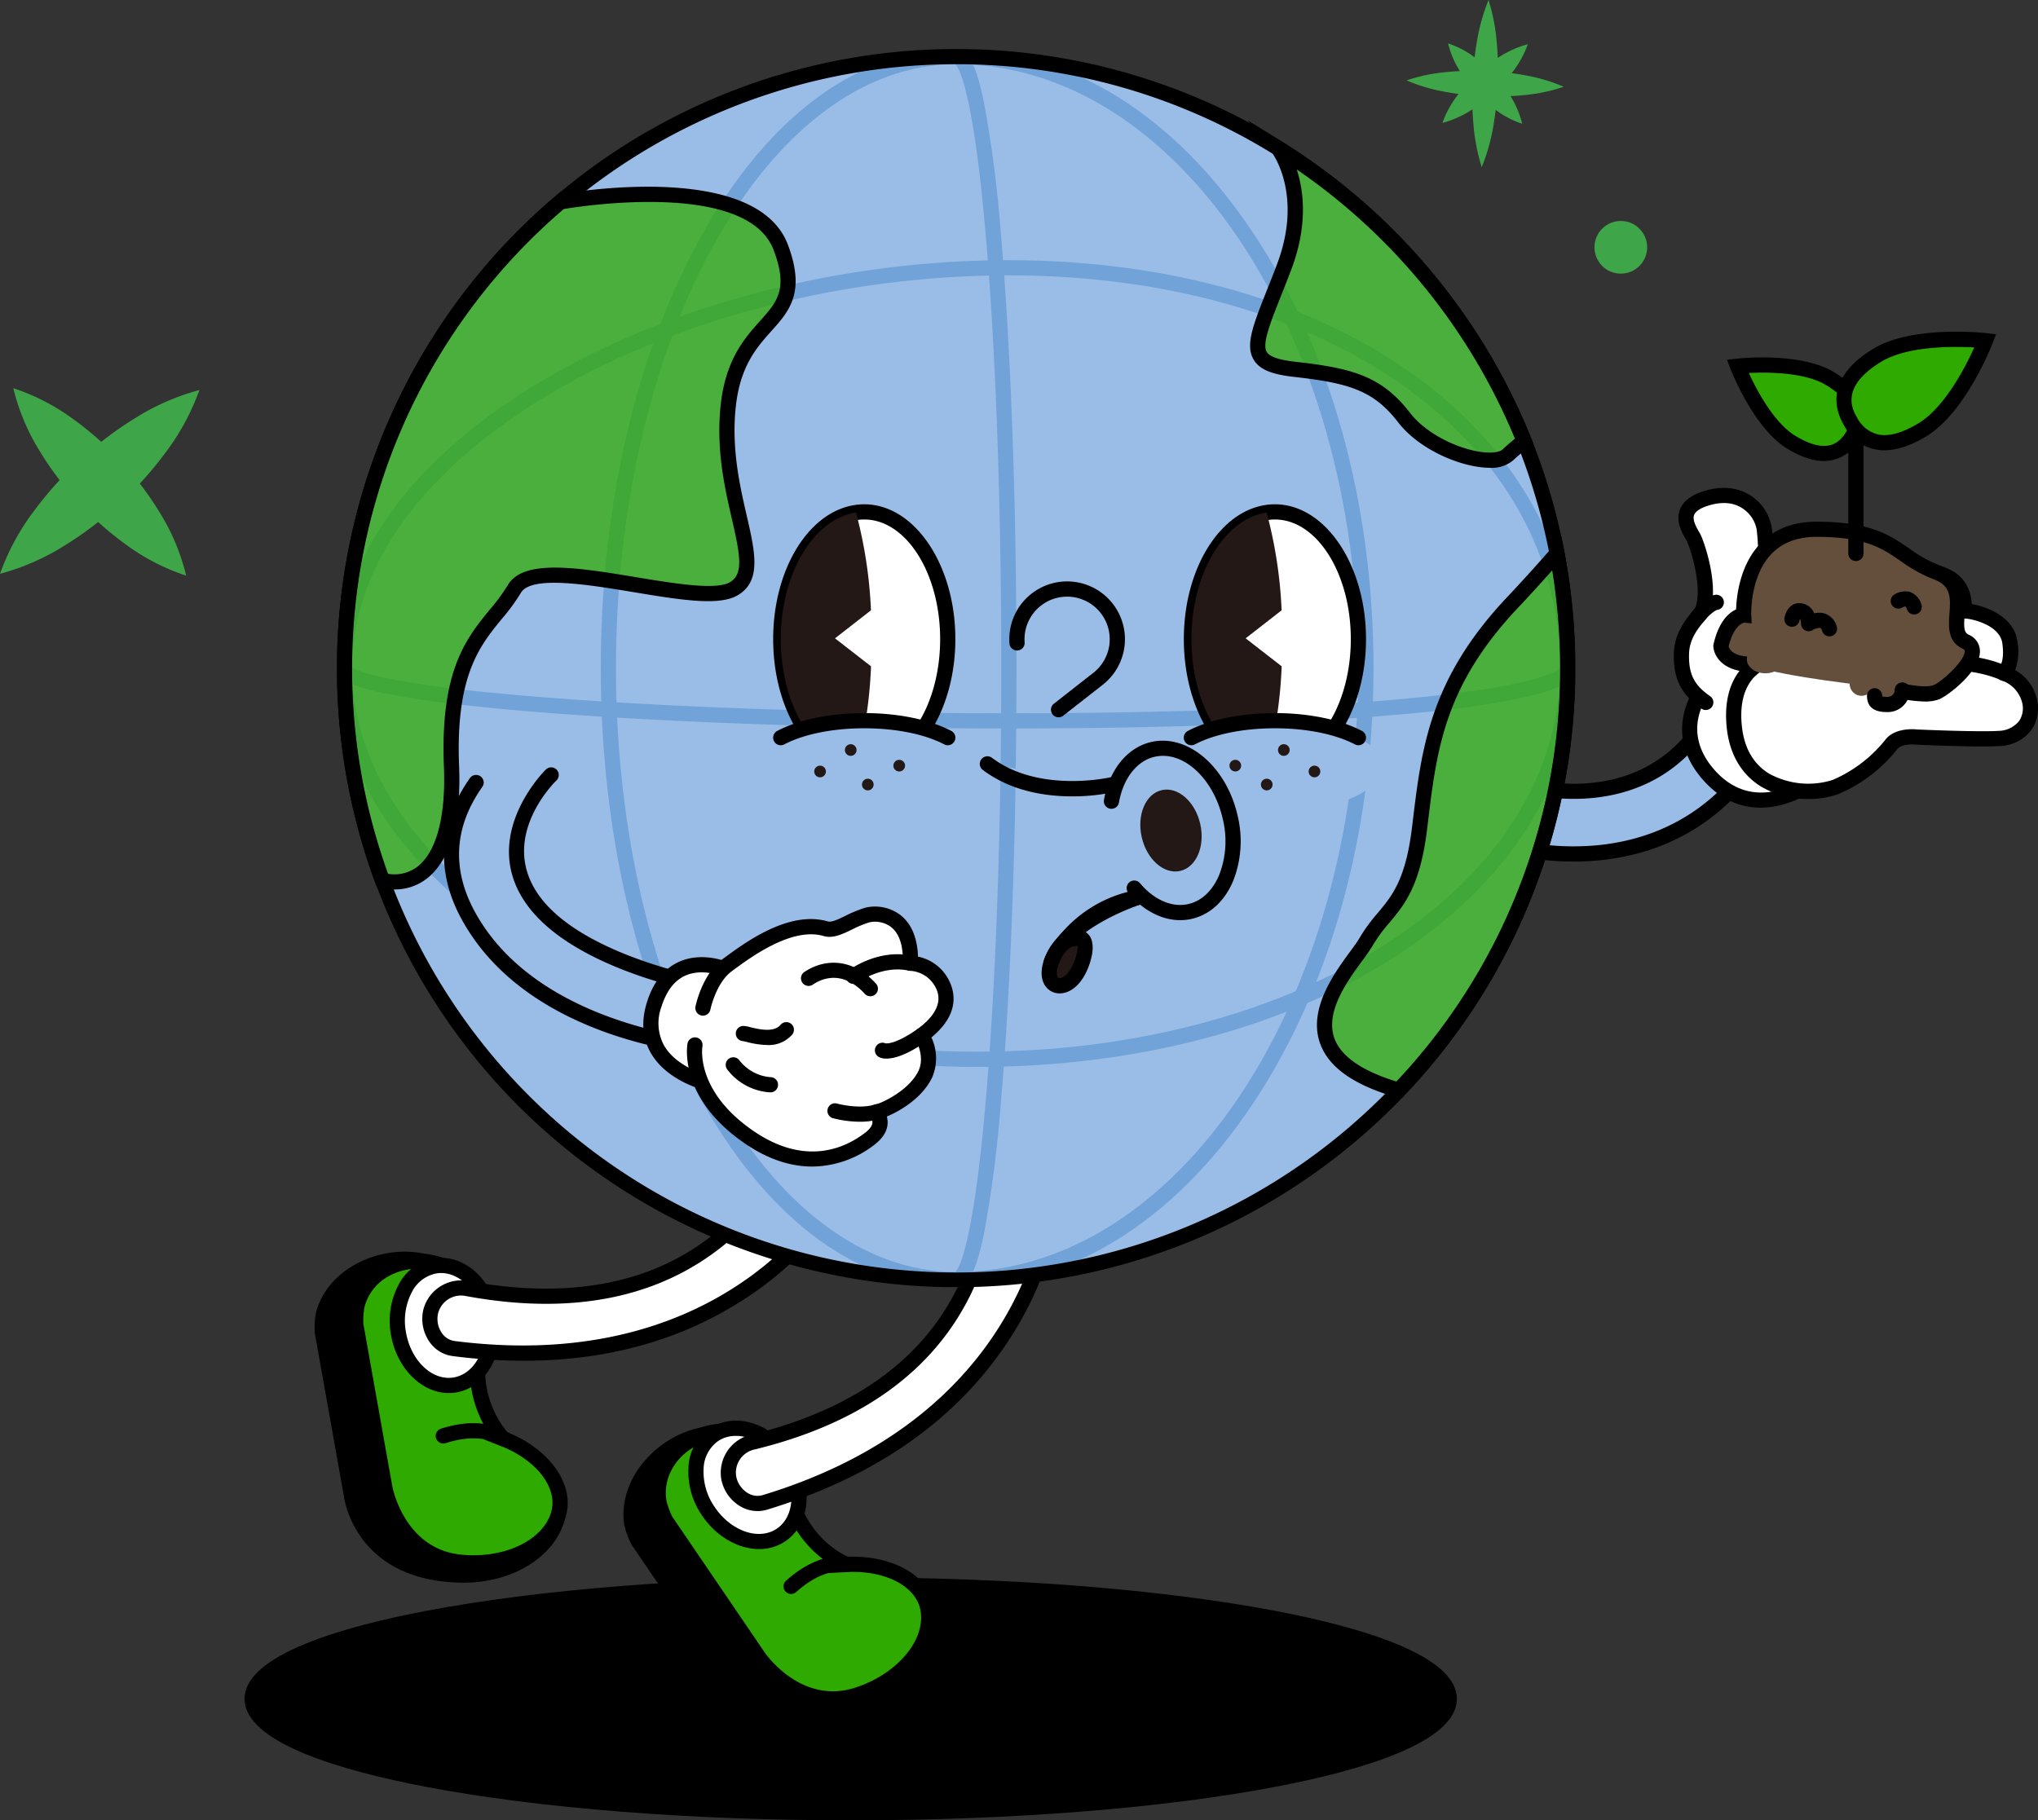<svg xmlns="http://www.w3.org/2000/svg" width="464.049" height="414.562" viewBox="0 0 464.049 414.562">
  <rect x="0" y="0" width="464.049" height="414.562" fill="#333333" stroke="none"/>
  <g id="그룹_641" data-name="그룹 641" transform="translate(-86.943 -2639.679)">
    <g id="그룹_426" data-name="그룹 426" transform="translate(407.209 2639.679)">
      <path id="패스_5" data-name="패스 5" d="M1139.175,324.861a39.411,39.411,0,0,1,9.039-1.892,64.293,64.293,0,0,1,8.974-.259,63.006,63.006,0,0,1,8.922.978,38.951,38.951,0,0,1,8.856,2.627,38.94,38.94,0,0,1-9.04,1.9,63.239,63.239,0,0,1-8.973.251,64.26,64.26,0,0,1-8.921-.986A39.443,39.443,0,0,1,1139.175,324.861Z" transform="translate(-1139.175 -306.554)" fill="#3ea548"/>
      <path id="패스_6" data-name="패스 6" d="M1160.411,303.79a44.149,44.149,0,0,1,1.869,9.609,72.638,72.638,0,0,1,.235,9.542,71.323,71.323,0,0,1-1,9.492,43.624,43.624,0,0,1-2.651,9.425,43.676,43.676,0,0,1-1.877-9.609,71.3,71.3,0,0,1-.227-9.541,72.515,72.515,0,0,1,1.009-9.492A44.085,44.085,0,0,1,1160.411,303.79Z" transform="translate(-1141.742 -303.79)" fill="#3ea548"/>
      <path id="패스_7" data-name="패스 7" d="M1150.264,315.375a20.94,20.94,0,0,1,5.875,3.043,31.294,31.294,0,0,1,4.674,4.15,30.741,30.741,0,0,1,3.763,4.989,20.688,20.688,0,0,1,2.55,6.108,20.7,20.7,0,0,1-5.881-3.037,30.763,30.763,0,0,1-4.668-4.156,31.3,31.3,0,0,1-3.758-4.995A20.948,20.948,0,0,1,1150.264,315.375Z" transform="translate(-1140.8 -305.487)" fill="#3ea548"/>
      <path id="패스_8" data-name="패스 8" d="M1168.2,315.584a23.2,23.2,0,0,1-3.334,6.143,35.324,35.324,0,0,1-4.441,4.942,34.737,34.737,0,0,1-5.281,4.032,22.931,22.931,0,0,1-6.4,2.818,22.915,22.915,0,0,1,3.329-6.149,34.679,34.679,0,0,1,4.447-4.936,35.346,35.346,0,0,1,5.286-4.027A23.2,23.2,0,0,1,1168.2,315.584Z" transform="translate(-1140.577 -305.518)" fill="#3ea548"/>
    </g>
    <g id="그룹_427" data-name="그룹 427" transform="translate(67.879 2705)">
      <path id="패스_7-2" data-name="패스 7" d="M1150.264,315.375a48.872,48.872,0,0,1,13.714,7.1,73.04,73.04,0,0,1,10.909,9.688,71.741,71.741,0,0,1,8.783,11.646,48.289,48.289,0,0,1,5.952,14.258,48.308,48.308,0,0,1-13.728-7.088,71.814,71.814,0,0,1-10.9-9.7,73.072,73.072,0,0,1-8.771-11.658A48.9,48.9,0,0,1,1150.264,315.375Z" transform="translate(-1128.173 -292.296)" fill="#3ea548"/>
      <path id="패스_8-2" data-name="패스 8" d="M1194.156,315.584a54.154,54.154,0,0,1-7.781,14.339,82.458,82.458,0,0,1-10.367,11.534,81.077,81.077,0,0,1-12.325,9.411,53.527,53.527,0,0,1-14.937,6.578,53.486,53.486,0,0,1,7.769-14.353,80.96,80.96,0,0,1,10.379-11.521,82.512,82.512,0,0,1,12.337-9.4A54.141,54.141,0,0,1,1194.156,315.584Z" transform="translate(-1129.681 -292.089)" fill="#3ea548"/>
    </g>
    <circle id="타원_72" data-name="타원 72" cx="6" cy="6" r="6" transform="translate(450 2690)" fill="#3ea548"/>
    <g id="그룹_436" data-name="그룹 436" transform="translate(-939.356 -3165.223)">
      <g id="그룹_436-2" data-name="그룹 436" transform="translate(1081.988 6164.142)">
        <ellipse id="타원_76" data-name="타원 76" cx="136.288" cy="25.93" rx="136.288" ry="25.93" transform="translate(1.731 1.73)"/>
        <path id="패스_903" data-name="패스 903" d="M1220.007,6374.253c-36.509,0-70.849-2.708-96.694-7.625-18.852-3.586-41.325-9.974-41.325-20.035s22.473-16.45,41.325-20.036c25.845-4.917,60.185-7.625,96.694-7.625s70.849,2.708,96.693,7.625c18.853,3.586,41.325,9.974,41.325,20.036s-22.472,16.448-41.325,20.035C1290.855,6371.546,1256.516,6374.253,1220.007,6374.253Zm0-51.86c-79.3,0-134.558,12.754-134.558,24.2s55.261,24.2,134.558,24.2,134.557-12.754,134.557-24.2S1299.3,6322.393,1220.007,6322.393Z" transform="translate(-1081.988 -6318.932)"/>
      </g>
      <g id="그룹_533" data-name="그룹 533" transform="translate(1097.937 5816.063)">
        <g id="그룹_520" data-name="그룹 520">
          <g id="그룹_438" data-name="그룹 438" transform="translate(263.837 153.069)">
            <g id="그룹_437" data-name="그룹 437">
              <path id="패스_904" data-name="패스 904" d="M1509.935,6068.213a58,58,0,0,1-16.257-2.225,7.138,7.138,0,0,1,4.3-13.613c1.057.325,24.012,7.119,38.683-10.162a7.138,7.138,0,0,1,10.882,9.24C1535.968,6065.088,1521.117,6068.213,1509.935,6068.213Z" transform="translate(-1486.966 -6037.97)" fill="#9abde8"/>
              <path id="패스_905" data-name="패스 905" d="M1509.165,6069.177a59.346,59.346,0,0,1-16.782-2.307,8.868,8.868,0,0,1,5.344-16.913c.919.281,22.891,6.806,36.844-9.631a8.869,8.869,0,1,1,13.521,11.48C1535.9,6066.164,1520.2,6069.177,1509.165,6069.177Zm-14.089-16.165a5.407,5.407,0,0,0-1.645,10.56,56.568,56.568,0,0,0,15.733,2.144c10.3,0,24.958-2.8,36.289-16.15a5.408,5.408,0,0,0-8.245-7c-15.413,18.156-39.492,11.009-40.51,10.7A5.4,5.4,0,0,0,1495.076,6053.012Z" transform="translate(-1486.196 -6037.202)"/>
            </g>
          </g>
          <g id="그룹_448" data-name="그룹 448" transform="translate(309.485 99.952)">
            <g id="그룹_439" data-name="그룹 439" transform="translate(6.861 40.242)">
              <circle id="타원_77" data-name="타원 77" cx="7.939" cy="7.939" r="7.939" fill="#fff"/>
            </g>
            <g id="그룹_447" data-name="그룹 447">
              <g id="그룹_440" data-name="그룹 440" transform="translate(1.895 44.231)">
                <path id="패스_906" data-name="패스 906" d="M1560.395,6026.867s-7.739,9.37,1.474,19.581c10.589,11.738,23.794,1.265,23.794,1.265" transform="translate(-1555.642 -6025.135)" fill="#fff"/>
                <path id="패스_907" data-name="패스 907" d="M1572.7,6052.958c-4.131,0-8.7-1.482-12.882-6.121-10.1-11.193-1.611-21.738-1.524-21.844a1.73,1.73,0,0,1,2.672,2.2c-.282.349-6.635,8.4,1.421,17.326,9.355,10.371,20.947,1.45,21.436,1.065a1.731,1.731,0,0,1,2.149,2.713C1585.884,6048.371,1579.97,6052.958,1572.7,6052.958Z" transform="translate(-1554.881 -6024.365)"/>
              </g>
              <g id="그룹_441" data-name="그룹 441" transform="translate(26.23 36.908)">
                <path id="패스_908" data-name="패스 908" d="M1590.037,6013.785" transform="translate(-1590.037 -6013.785)" fill="#fff"/>
              </g>
              <g id="그룹_442" data-name="그룹 442">
                <path id="패스_909" data-name="패스 909" d="M1579.142,5999.037s-14.032.24-12.476,16.423,17.846,15.951,23.057,13.9a32.553,32.553,0,0,0,12.634-9.588c1.661-2.311,5.843-1.782,5.843-1.782s14.056.631,18.793.315,8.1-3.693,6.849-8.81a8.956,8.956,0,0,0-5.744-6.035s2.117-1.562,1.328-7.088-8.516-7.14-10.487-7.125c0,0,1.579-8.844-9.317-8.923-8.212-.06-14.529,1.342-22.9,4.659s-11.845,1.263-12.318-1.737-.474-9.791-.948-12.95-4.422-9.16-12.792-6.79-3.794,7.766-3.119,9.341c1.518,3.543,3.622,11.7,1.885,16.283-.789,1.579-4.62,4.572-4.778,9.8s1.432,8.319,5.538,11.161" transform="translate(-1552.912 -5961.234)" fill="#fff"/>
                <path id="패스_910" data-name="패스 910" d="M1582.756,6031.308a20.65,20.65,0,0,1-10.743-2.827c-4.539-2.782-7.249-7.493-7.839-13.624-.547-5.687.648-10.217,3.549-13.467a15.743,15.743,0,0,1,10.62-4.854h.031a1.73,1.73,0,0,1,.035,3.46h0a12.4,12.4,0,0,0-8.126,3.724c-2.216,2.5-3.111,6.134-2.663,10.8.489,5.08,2.576,8.782,6.2,11.005a18.479,18.479,0,0,0,14.5,1.448,31.083,31.083,0,0,0,11.864-8.989c2.116-2.943,6.581-2.591,7.388-2.5,1.023.044,14.107.606,18.537.315a6.143,6.143,0,0,0,4.635-2.214,5.236,5.236,0,0,0,.649-4.459,7.159,7.159,0,0,0-4.573-4.792,1.76,1.76,0,0,1-1.287-1.412,1.593,1.593,0,0,1,.727-1.608c.2-.227,1.233-1.632.685-5.478-.6-4.193-7.085-5.637-8.739-5.637h-.035a1.732,1.732,0,0,1-1.7-2.036,6.374,6.374,0,0,0-1.2-4.646c-1.234-1.466-3.4-2.22-6.426-2.242-7.72-.056-13.759,1.174-22.25,4.537-5.284,2.093-9.305,2.39-11.95.879a5.44,5.44,0,0,1-2.715-3.956c-.253-1.6-.37-4.049-.494-6.641-.114-2.378-.232-4.838-.455-6.322a7.429,7.429,0,0,0-3.246-4.681c-1.991-1.286-4.469-1.522-7.364-.7-1.987.563-3.228,1.326-3.587,2.209-.462,1.131.457,2.735,1.064,3.8a10.106,10.106,0,0,1,.523.99c1.181,2.755,4.067,11.9,1.913,17.577a1.71,1.71,0,0,1-.07.16,10.793,10.793,0,0,1-1.3,1.829c-1.349,1.668-3.2,3.951-3.3,7.253-.138,4.6,1.116,7.14,4.793,9.686a1.73,1.73,0,1,1-1.97,2.846c-4.636-3.209-6.457-6.87-6.283-12.635.135-4.468,2.595-7.509,4.064-9.326a12.446,12.446,0,0,0,.862-1.136c1.447-4.02-.51-11.659-1.894-14.889-.05-.117-.208-.392-.346-.633-.826-1.444-2.364-4.131-1.265-6.825.788-1.931,2.756-3.354,5.85-4.23,4.851-1.375,8.214-.147,10.183,1.124a10.815,10.815,0,0,1,4.792,7.076c.248,1.657.37,4.205.489,6.668.114,2.387.233,4.853.456,6.268a1.963,1.963,0,0,0,1.011,1.489c.765.436,3.168,1.2,8.96-1.091,8.832-3.5,15.445-4.851,23.55-4.78,4.112.03,7.168,1.212,9.081,3.513a9.268,9.268,0,0,1,2.022,5.584c3.608.618,9.62,2.971,10.4,8.435a12.525,12.525,0,0,1-.505,6.609,10.135,10.135,0,0,1,4.89,6.349,8.575,8.575,0,0,1-1.219,7.325,9.436,9.436,0,0,1-7.2,3.622c-4.777.321-18.407-.287-18.985-.313-.046,0-.093-.006-.139-.011-.819-.1-3.367-.114-4.222,1.076a34.016,34.016,0,0,1-13.4,10.188A19.606,19.606,0,0,1,1582.756,6031.308ZM1626.3,6001.3Z" transform="translate(-1552.143 -5960.464)"/>
              </g>
              <g id="그룹_443" data-name="그룹 443" transform="translate(35.003 26.675)">
                <path id="패스_911" data-name="패스 911" d="M1605.209,6001.5s10,4.093,11.074,12.411a59.97,59.97,0,0,1,.218,8.277" transform="translate(-1603.48 -5999.772)" fill="#fff"/>
                <path id="패스_912" data-name="패스 912" d="M1615.733,6023.152l-.078,0a1.732,1.732,0,0,1-1.653-1.806,58.5,58.5,0,0,0-.2-7.979c-.929-7.2-9.924-10.994-10.015-11.032a1.73,1.73,0,0,1,1.314-3.2c.446.183,10.946,4.582,12.134,13.792a61.184,61.184,0,0,1,.231,8.574A1.732,1.732,0,0,1,1615.733,6023.152Z" transform="translate(-1602.711 -5999.002)"/>
              </g>
              <g id="그룹_444" data-name="그룹 444" transform="translate(41.66 26.157)">
                <path id="패스_913" data-name="패스 913" d="M1637.465,6000.88s-15.056-1.308-22.636,4.794" transform="translate(-1613.099 -5999.026)" fill="#fff"/>
                <path id="패스_914" data-name="패스 914" d="M1614.061,6006.632a1.73,1.73,0,0,1-1.086-3.078c8.03-6.465,23.228-5.226,23.871-5.17a1.73,1.73,0,0,1-.3,3.448c-.144-.01-14.458-1.17-21.4,4.418A1.717,1.717,0,0,1,1614.061,6006.632Z" transform="translate(-1612.329 -5998.253)"/>
              </g>
              <g id="그룹_445" data-name="그룹 445" transform="translate(46.346 37.988)">
                <path id="패스_915" data-name="패스 915" d="M1648.709,6020.355s-10.024-5.292-27.109-.474" transform="translate(-1619.869 -6016.119)" fill="#fff"/>
                <path id="패스_916" data-name="패스 916" d="M1647.938,6021.313a1.73,1.73,0,0,1-.8-.2c-.1-.054-9.726-4.885-25.837-.341a1.731,1.731,0,1,1-.939-3.332c17.547-4.948,27.953.38,28.387.609a1.731,1.731,0,0,1-.809,3.261Z" transform="translate(-1619.099 -6015.345)"/>
              </g>
              <g id="그룹_446" data-name="그룹 446" transform="translate(3.716 24.33)">
                <path id="패스_917" data-name="패스 917" d="M1560.012,6001.429s2.336-3,4.231-3.313" transform="translate(-1558.281 -5996.384)" fill="#fff"/>
                <path id="패스_918" data-name="패스 918" d="M1559.241,6002.388a1.73,1.73,0,0,1-1.364-2.793c.459-.589,2.874-3.55,5.311-3.956a1.731,1.731,0,0,1,.569,3.415c-.719.119-2.237,1.5-3.152,2.671A1.728,1.728,0,0,1,1559.241,6002.388Z" transform="translate(-1557.512 -5995.614)"/>
              </g>
            </g>
          </g>
          <g id="그룹_461" data-name="그룹 461" transform="translate(0 244.07)">
            <g id="그룹_449" data-name="그룹 449" transform="translate(0 29.82)">
              <path id="패스_919" data-name="패스 919" d="M1141.1,6256.843h0s-8.105-8.018-5.112-21.261c0-.018,0-.034,0-.052a12.455,12.455,0,0,0,.687-2.009c1.755-7.286,1.9-16.857-6.068-18.775s-19.847,1.8-22.78,11.828a17.781,17.781,0,0,0-.281,4.218l6.626,37.19s1.858,17.919,25.268,18.2c11.236.133,19.937-6.014,21.692-13.3C1162.673,6266.492,1149.843,6260.238,1141.1,6256.843Z" transform="translate(-1105.8 -6212.524)"/>
              <path id="패스_920" data-name="패스 920" d="M1139.029,6287.14l-.376,0c-23.783-.282-26.756-18.2-26.956-19.656l-6.64-37.271,0-.113a18.672,18.672,0,0,1,.348-4.781c3.061-10.465,15.553-15.262,24.847-13.025,4.236,1.021,6.992,4.03,7.969,8.7.885,4.236.15,8.95-.624,12.159a13.812,13.812,0,0,1-.7,2.1,21.993,21.993,0,0,0,4.435,19.349c10.527,4.125,22.5,10.538,20.721,17.909C1160,6281.029,1150.349,6287.14,1139.029,6287.14Zm-30.524-57.309,6.622,37.2c.074.663,2.062,16.39,23.568,16.646,11.087.16,18.567-6.071,19.988-11.974.9-3.752-6.37-9.123-18.981-14.018l-3.643-1.414,1.547-.772a25.517,25.517,0,0,1-4.113-20.906v-.021l.14-.5a10.633,10.633,0,0,0,.594-1.729,25.455,25.455,0,0,0,.6-10.642c-.7-3.365-2.466-5.342-5.39-6.046-6.723-1.622-17.966,1.236-20.715,10.631A15.032,15.032,0,0,0,1108.5,6229.831Zm26.717,4.928h0Z" transform="translate(-1105.03 -6211.752)"/>
            </g>
            <g id="그룹_450" data-name="그룹 450" transform="translate(7.625 30.248)">
              <path id="패스_921" data-name="패스 921" d="M1152.1,6255.316h0s-8.106-8.018-5.112-21.261c0-.018,0-.034,0-.052a12.478,12.478,0,0,0,.687-2.009c1.755-7.285-3.28-14.748-11.247-16.666s-15.847,2.433-17.6,9.719a22.711,22.711,0,0,0-.28,4.216l6.626,37.192s2.886,15.479,17.083,16.973c11.175,1.176,20.814-4.079,22.569-11.365C1166.367,6265.675,1160.843,6258.71,1152.1,6255.316Z" transform="translate(-1116.816 -6213.142)" fill="#2eaa00"/>
              <path id="패스_922" data-name="패스 922" d="M1144.543,6284.548a30.856,30.856,0,0,1-3.234-.171c-15.3-1.61-18.571-18.209-18.6-18.376l-6.651-37.338,0-.133a23.424,23.424,0,0,1,.327-4.659,14.637,14.637,0,0,1,7.318-9.421,17.183,17.183,0,0,1,12.372-1.575c8.88,2.138,14.5,10.552,12.524,18.753a13.887,13.887,0,0,1-.7,2.1,21.993,21.993,0,0,0,4.438,19.353c9.474,3.82,15.1,11.6,13.412,18.616C1163.92,6279.262,1154.922,6284.548,1144.543,6284.548Zm-25.034-56.225,6.6,37.056c.107.564,2.847,14.218,15.56,15.556,9.993,1.052,19.1-3.361,20.705-10.049,1.3-5.4-3.608-11.6-11.674-14.728l-3.642-1.414,1.546-.772a25.523,25.523,0,0,1-4.1-20.942l.057-.31.075-.173a10.765,10.765,0,0,0,.594-1.73c1.528-6.346-2.945-12.887-9.969-14.578a13.736,13.736,0,0,0-9.889,1.24,11.214,11.214,0,0,0-5.625,7.2A19.557,19.557,0,0,0,1119.509,6228.324Z" transform="translate(-1116.046 -6212.37)"/>
            </g>
            <g id="그룹_451" data-name="그룹 451" transform="translate(70.331 69.714)">
              <path id="패스_923" data-name="패스 923" d="M1252.01,6306.186h0s-10.676-4-13.36-17.312c0-.018-.013-.032-.017-.049a12.464,12.464,0,0,0-.194-2.114c-1.378-7.367-5.16-16.16-13.214-14.653s-17.377,9.757-15.952,20.109a17.79,17.79,0,0,0,1.468,3.962l21.255,31.23s9.023,15.593,30.5,6.273c10.308-4.473,15.734-13.641,14.356-21.006C1275.645,6306.167,1261.378,6305.707,1252.01,6306.186Z" transform="translate(-1207.403 -6270.156)"/>
              <path id="패스_924" data-name="패스 924" d="M1248.906,6337.548a22.841,22.841,0,0,1-19.126-10.013l-21.3-31.3-.05-.1a18.674,18.674,0,0,1-1.638-4.5c-1.486-10.8,7.95-20.288,17.348-22.046,4.279-.8,8.027.817,10.831,4.684,2.54,3.5,3.8,8.106,4.4,11.352a13.96,13.96,0,0,1,.219,2.2c2.238,11.02,10.251,15.092,11.955,15.843,11.3-.538,24.843.415,26.238,7.869,1.628,8.706-4.835,18.342-15.369,22.913A33.932,33.932,0,0,1,1248.906,6337.548Zm-37.435-43.066,21.256,31.24c.339.575,8.583,14.114,28.313,5.553,10.163-4.411,14.461-13.133,13.345-19.1-.711-3.793-9.545-5.722-23.055-5.029l-4.494.229,1.484-1.484a25.541,25.541,0,0,1-12.1-17.282h0l-.082-.351,0-.176a10.736,10.736,0,0,0-.164-1.822,25.464,25.464,0,0,0-3.805-9.958c-2.018-2.782-4.433-3.869-7.391-3.313-6.8,1.271-15.891,8.475-14.557,18.174A15.106,15.106,0,0,0,1211.471,6294.482Zm26.4-6.429h0Z" transform="translate(-1206.637 -6269.386)"/>
            </g>
            <g id="그룹_452" data-name="그룹 452" transform="translate(76.498 68.969)">
              <path id="패스_925" data-name="패스 925" d="M1261,6301.176h0s-10.676-4-13.36-17.312c0-.018-.012-.032-.017-.048a12.46,12.46,0,0,0-.194-2.114c-1.378-7.367-9.025-12.117-17.079-10.611s-13.466,8.7-12.088,16.067a22.687,22.687,0,0,0,1.468,3.962l21.256,31.231s8.963,12.944,22.53,8.5c10.679-3.5,17.327-12.234,15.949-19.6C1278.255,6304.794,1270.366,6300.7,1261,6301.176Z" transform="translate(-1216.316 -6269.08)" fill="#2eaa00"/>
              <path id="패스_926" data-name="패스 926" d="M1257.14,6332.735c-11.155,0-18.265-10.052-18.349-10.171l-21.338-31.353-.057-.121a23.342,23.342,0,0,1-1.607-4.386c-1.552-8.292,4.491-16.4,13.471-18.086s17.547,3.7,19.1,11.993a13.905,13.905,0,0,1,.221,2.208c2.241,11.026,10.264,15.1,11.959,15.841,10.211-.4,18.528,4.408,19.855,11.5,1.579,8.435-5.937,17.908-17.109,21.565A19.677,19.677,0,0,1,1257.14,6332.735Zm-36.673-43.246,21.177,31.117c.329.47,8.411,11.811,20.562,7.832,9.556-3.128,16.05-10.876,14.785-17.639-1.022-5.462-8.031-9.109-16.676-8.664l-4.494.229,1.485-1.485a25.534,25.534,0,0,1-12.1-17.292l-.01-.024-.072-.494a10.672,10.672,0,0,0-.165-1.822c-1.2-6.418-7.957-10.562-15.06-9.229s-11.906,7.632-10.705,14.048A19.571,19.571,0,0,0,1220.468,6289.489Z" transform="translate(-1215.547 -6268.31)"/>
            </g>
            <g id="그룹_453" data-name="그룹 453" transform="translate(85.08 68.309)">
              <path id="패스_927" data-name="패스 927" d="M1253.809,6283.833c.549,4.256-.826,8.24-4.005,10.358-4.934,3.287-12.344.833-16.552-5.481s-3.618-14.1,1.316-17.385c3.145-2.1,7.3-1.858,10.983.225" transform="translate(-1228.715 -6268.129)" fill="#fff"/>
              <path id="패스_928" data-name="패스 928" d="M1244.089,6296.6c-4.708,0-9.776-2.793-13.045-7.7a17.521,17.521,0,0,1-3.056-10.919,11.337,11.337,0,0,1,4.852-8.867c3.594-2.4,8.378-2.336,12.792.158a1.731,1.731,0,0,1-1.7,3.014c-3.256-1.84-6.684-1.949-9.172-.292a7.96,7.96,0,0,0-3.32,6.249,14.057,14.057,0,0,0,2.485,8.737c3.672,5.511,10.019,7.751,14.152,5,2.52-1.679,3.734-4.93,3.248-8.7a1.73,1.73,0,1,1,3.433-.442c.658,5.1-1.122,9.594-4.762,12.019A10.552,10.552,0,0,1,1244.089,6296.6Z" transform="translate(-1227.945 -6267.357)"/>
            </g>
            <g id="그룹_454" data-name="그룹 454" transform="translate(17.109 31.231)">
              <path id="패스_929" data-name="패스 929" d="M1153.245,6235.692c-1.239,4.107-4.123,7.182-7.89,7.814-5.846.982-11.605-4.287-12.863-11.77s2.464-14.346,8.311-15.328c3.727-.626,7.418,1.288,9.93,4.7" transform="translate(-1130.517 -6214.561)" fill="#fff"/>
              <path id="패스_930" data-name="패스 930" d="M1143.192,6244.584c-6.167,0-11.879-5.616-13.176-13.33a17.524,17.524,0,0,1,1.677-11.213,11.343,11.343,0,0,1,8.053-6.108c4.265-.712,8.6,1.295,11.611,5.377a1.731,1.731,0,0,1-2.787,2.053c-2.219-3.011-5.307-4.515-8.25-4.016a7.957,7.957,0,0,0-5.584,4.343,14.055,14.055,0,0,0-1.306,8.99c1.1,6.529,5.976,11.172,10.87,10.351,2.985-.5,5.423-2.973,6.519-6.607a1.731,1.731,0,0,1,3.314,1c-1.485,4.923-4.947,8.3-9.26,9.022A10.161,10.161,0,0,1,1143.192,6244.584Z" transform="translate(-1129.747 -6213.791)"/>
            </g>
            <g id="그룹_455" data-name="그룹 455" transform="translate(27.572 68.885)">
              <path id="패스_931" data-name="패스 931" d="M1160.2,6273.458a1.726,1.726,0,0,1-1.093-.389c-.192-.149-3.91-2.92-11.982-.331a1.731,1.731,0,1,1-1.057-3.3c10.07-3.229,15.034.784,15.241.958a1.73,1.73,0,0,1-1.11,3.059Z" transform="translate(-1144.863 -6268.189)"/>
            </g>
            <g id="그룹_457" data-name="그룹 457" transform="translate(24.511)">
              <g id="그룹_456" data-name="그룹 456">
                <path id="패스_932" data-name="패스 932" d="M1226.969,6171.171c-.469.311-14.607,47.692-75.43,36.514a7.128,7.128,0,0,0-8.414,5.229c-.879,3.767,1.391,7.925,5.229,8.414,72.61,9.261,95.29-46.312,93.659-48.262" transform="translate(-1141.21 -6169.44)" fill="#fff"/>
                <path id="패스_933" data-name="패스 933" d="M1163.526,6223.335a127.634,127.634,0,0,1-16.158-1.061,7.622,7.622,0,0,1-5.324-3.3,9.185,9.185,0,0,1-1.37-7.221,8.9,8.9,0,0,1,10.412-6.538c49.918,9.177,67.831-21.261,73.215-34.772.327-.822.462-1.161.946-1.482a1.731,1.731,0,0,1,2.445,2.324c-.042.1-.1.246-.177.438a61.981,61.981,0,0,1-17.667,24.681c-15.048,12.583-35.028,16.692-59.388,12.215a5.38,5.38,0,0,0-6.415,3.919,5.67,5.67,0,0,0,.841,4.459,4.208,4.208,0,0,0,2.921,1.846c36.885,4.7,59.981-7.794,72.857-19.11,13.455-11.825,18.7-24.709,18.926-26.936a1.731,1.731,0,0,1,2.984-1.61c1.406,1.679-.9,6.789-3.084,10.78a78.214,78.214,0,0,1-28.282,28.94C1197.441,6219.175,1181.453,6223.335,1163.526,6223.335Zm76.39-49.932,0,0Zm0,0h0Zm-12.753-1.557h0Zm0,0h0Z" transform="translate(-1140.442 -6168.67)"/>
              </g>
            </g>
            <g id="그룹_458" data-name="그룹 458" transform="translate(106.774 99.186)">
              <path id="패스_934" data-name="패스 934" d="M1261.016,6320.556a1.73,1.73,0,0,1-1.156-3.018c7.867-7.066,14.042-5.432,14.3-5.36a1.731,1.731,0,0,1-.918,3.337c-.234-.056-4.759-1.07-11.07,4.6A1.721,1.721,0,0,1,1261.016,6320.556Z" transform="translate(-1259.286 -6311.965)"/>
            </g>
            <g id="그룹_460" data-name="그룹 460" transform="translate(92.446 2.854)">
              <g id="그룹_459" data-name="그룹 459">
                <path id="패스_935" data-name="패스 935" d="M1300.653,6179.715c-.3.475,6.173,49.5-53.9,64.165a7.129,7.129,0,0,0-5.54,8.213c.738,3.8,4.51,6.663,8.213,5.54,70.049-21.241,68.021-81.23,65.735-82.341" transform="translate(-1239.355 -6173.563)" fill="#fff"/>
                <path id="패스_936" data-name="패스 936" d="M1247,6258.842a7.835,7.835,0,0,1-4.051-1.157,9.185,9.185,0,0,1-4.2-6.029,8.9,8.9,0,0,1,6.828-10.224c49.3-12.039,53.2-47.139,52.594-61.672a2.59,2.59,0,0,1,.257-1.739,1.731,1.731,0,0,1,3.182,1.121c0,.107.01.266.019.473a62.01,62.01,0,0,1-6.031,29.75c-8.588,17.634-25.142,29.554-49.2,35.429a5.382,5.382,0,0,0-4.252,6.2,5.667,5.667,0,0,0,2.592,3.725,4.2,4.2,0,0,0,3.42.489c35.589-10.792,51.55-31.642,58.672-47.231,7.444-16.293,6.957-30.195,6.257-32.32a1.731,1.731,0,0,1,2.065-2.69c1.97.959,1.955,6.565,1.594,11.1a78.229,78.229,0,0,1-13.975,37.975c-11.857,17.015-29.894,29.289-53.609,36.48A7.431,7.431,0,0,1,1247,6258.842Zm54.351-78.971h0Zm0,0h0Z" transform="translate(-1238.587 -6172.793)"/>
              </g>
            </g>
          </g>
          <g id="그룹_477" data-name="그룹 477" transform="translate(5.068)">
            <g id="그룹_462" data-name="그룹 462" transform="translate(1.734 1.734)">
              <circle id="타원_78" data-name="타원 78" cx="139.262" cy="139.262" r="139.262" fill="#9abde8"/>
            </g>
            <g id="그룹_469" data-name="그룹 469" transform="translate(0 0.003)" opacity="0.48">
              <g id="그룹_463" data-name="그룹 463" transform="translate(60.091)">
                <path id="패스_937" data-name="패스 937" d="M1280.071,6098.052c-21.8,0-42.214-14.8-57.49-41.664-15.1-26.56-23.416-61.834-23.416-99.328s8.316-72.769,23.416-99.328c15.275-26.867,35.692-41.664,57.49-41.664v3.46c-42.7,0-77.444,61.7-77.444,137.532s34.741,137.531,77.444,137.531Z" transform="translate(-1199.165 -5816.068)" fill="#4485c6"/>
              </g>
              <g id="그룹_464" data-name="그룹 464" transform="translate(140.736)">
                <path id="패스_938" data-name="패스 938" d="M1315.934,6098.052v-3.461a.558.558,0,0,0-.26.058c.412-.261,4.119-3.654,7.249-41.837,2.127-25.939,3.3-59.945,3.3-95.751s-1.171-69.813-3.3-95.752c-3.129-38.183-6.836-41.577-7.249-41.837a.545.545,0,0,0,.26.058v-3.46c2.74,0,4.587,3.572,6.373,12.328a281.154,281.154,0,0,1,3.848,30.042c2.275,26.352,3.527,61.377,3.527,98.623s-1.252,72.271-3.527,98.622a281.148,281.148,0,0,1-3.848,30.042C1320.52,6094.48,1318.674,6098.052,1315.934,6098.052Z" transform="translate(-1315.674 -5816.068)" fill="#4485c6"/>
              </g>
              <g id="그룹_465" data-name="그룹 465" transform="translate(140.996)">
                <path id="패스_939" data-name="패스 939" d="M1316.049,6098.052v-3.461c50.5,0,91.581-61.7,91.581-137.531s-41.082-137.532-91.581-137.532v-3.46c25.52,0,49.464,14.758,67.419,41.557,17.813,26.585,27.623,61.9,27.623,99.436s-9.81,72.851-27.623,99.436C1365.513,6083.293,1341.569,6098.052,1316.049,6098.052Z" transform="translate(-1316.049 -5816.068)" fill="#4485c6"/>
              </g>
              <g id="그룹_466" data-name="그룹 466" transform="translate(0.003 140.619)">
                <path id="패스_940" data-name="패스 940" d="M1265.322,6033.341c-37.428,0-75.55-1.285-104.593-3.525-14.532-1.12-26.015-2.413-34.127-3.841-11.823-2.081-14.246-4.056-14.246-6.382h3.461a.685.685,0,0,0-.1-.374c.312.414,4.317,4.143,48.156,7.362,28.53,2.1,65.505,3.3,101.447,3.3,35.76,0,66.965-1.146,90.244-3.314,33.082-3.081,35.26-6.937,35.336-7.1a.36.36,0,0,0-.021.127h3.461c0,2.689-3.108,4.591-10.4,6.359a200.628,200.628,0,0,1-25.969,3.86C1334.744,6032.089,1301.838,6033.341,1265.322,6033.341Z" transform="translate(-1112.356 -6019.22)" fill="#4485c6"/>
              </g>
              <g id="그룹_467" data-name="그룹 467" transform="translate(0 140.989)">
                <path id="패스_941" data-name="패스 941" d="M1258.189,6110.578c-37.261,0-74.365-9.6-101.8-26.348-28.4-17.336-44.04-40.233-44.04-64.475h3.461c0,47.355,65.2,87.363,142.376,87.363,74.4,0,132.686-38.375,132.686-87.363h3.461c0,24.592-13.9,47.475-39.131,64.435C1329.884,6101.207,1295.429,6110.578,1258.189,6110.578Z" transform="translate(-1112.352 -6019.754)" fill="#4485c6"/>
              </g>
              <g id="그룹_468" data-name="그룹 468" transform="translate(0.008 48.089)">
                <path id="패스_942" data-name="패스 942" d="M1394.348,5978.449h-3.461c0-51.829-52.8-89.447-125.558-89.447-37.087,0-74.842,9.648-103.586,26.468-29.611,17.329-45.919,39.7-45.919,62.979h-3.461c0-24.563,16.916-47.991,47.632-65.966,29.258-17.122,67.651-26.941,105.334-26.941,36.831,0,70.043,9.605,93.518,27.046C1381.74,5929.6,1394.348,5952.986,1394.348,5978.449Z" transform="translate(-1112.363 -5885.542)" fill="#4485c6"/>
              </g>
            </g>
            <g id="그룹_470" data-name="그룹 470" transform="translate(0.005)">
              <path id="패스_943" data-name="패스 943" d="M1253.351,6098.052a140.995,140.995,0,1,1,74.2-260.9l.218.141a142.227,142.227,0,0,1,56.522,67.385,140.233,140.233,0,0,1,7.575,25.952,142.033,142.033,0,0,1,2.474,26.433,140.882,140.882,0,0,1-140.99,140.99Zm0-278.529a137.589,137.589,0,1,0,72.39,20.583l-.186-.121A137.138,137.138,0,0,0,1253.351,5819.523Z" transform="translate(-1112.359 -5816.063)"/>
            </g>
            <g id="그룹_471" data-name="그룹 471" transform="translate(1.735 33.109)" opacity="0.74">
              <path id="패스_944" data-name="패스 944" d="M1203.4,5953.768c-8.459,4.776-44.618-9.026-49.865,0s-15.436,12.764-14.308,40.375c.762,18.633-5.357,28.137-15.726,26.026a139.421,139.421,0,0,1,40.527-154.578l.007.006s43.262-7.9,50.163,10.362-9.573,14.723-11.94,35.931S1211.855,5948.985,1203.4,5953.768Z" transform="translate(-1114.859 -5863.896)" fill="#2eaa00"/>
            </g>
            <g id="그룹_472" data-name="그룹 472" transform="translate(224.886 114.889)" opacity="0.74">
              <path id="패스_945" data-name="패스 945" d="M1492.616,6008.152a138.782,138.782,0,0,1-38.485,96.111c-30.678-8.909-10.847-27.784-7.462-33.716,4.4-7.711,10.092-8.479,12.217-25.922s3.53-32.747,21.2-51.458c3.3-3.5,6.714-7.281,10.085-11.124A139.893,139.893,0,0,1,1492.616,6008.152Z" transform="translate(-1437.245 -5982.043)" fill="#2eaa00"/>
            </g>
            <g id="그룹_473" data-name="그룹 473" transform="translate(0.005 31.362)">
              <path id="패스_946" data-name="패스 946" d="M1125.45,6021.409a15.422,15.422,0,0,1-3.067-.32l-.943-.192-.334-.9a141.154,141.154,0,0,1,41.03-156.5l1.216-1.033.5.5c6.531-1.079,44.357-6.483,51.192,11.606,4.11,10.878.3,15.141-3.739,19.655-3.318,3.709-7.078,7.915-8.1,17.081-1.069,9.576.894,18.121,2.472,24.987,1.926,8.387,3.448,15.011-2.2,18.2h0c-4.265,2.409-13.17.933-23.482-.773-10.428-1.728-23.406-3.875-25.737.136a45.73,45.73,0,0,1-4.38,5.981c-4.938,6.031-10.536,12.867-9.695,33.453.5,12.271-1.888,21.017-6.908,25.292A11.8,11.8,0,0,1,1125.45,6021.409Zm-1.443-3.557a8.653,8.653,0,0,0,7.026-1.9c4.121-3.509,6.143-11.506,5.693-22.516-.895-21.9,5.146-29.277,10.476-35.786a43.008,43.008,0,0,0,4.065-5.53c3.531-6.074,16.045-4,29.295-1.81,8.444,1.4,18.014,2.979,21.215,1.174,3.246-1.837,2.413-6.207.527-14.416-1.636-7.122-3.673-15.984-2.538-26.146,1.146-10.265,5.479-15.11,8.96-19,3.883-4.342,6.448-7.211,3.08-16.124-5.969-15.8-43.341-10.089-47.8-9.346a137.693,137.693,0,0,0-40,151.4Zm78.62-64.862h0Z" transform="translate(-1112.359 -5861.372)"/>
            </g>
            <g id="그룹_474" data-name="그룹 474" transform="translate(223.161 111.081)">
              <path id="패스_947" data-name="패스 947" d="M1453.89,6104.525l-1.009-.293c-9.878-2.868-15.6-6.958-17.481-12.5-2.624-7.717,3.355-15.874,6.927-20.746.887-1.209,1.651-2.252,2.072-2.989a37.829,37.829,0,0,1,4.189-5.762c3.273-3.915,6.364-7.611,7.813-19.512l.172-1.426c2.011-16.661,3.909-32.4,21.489-51.01,3.021-3.2,6.4-6.924,10.042-11.076l2.339-2.667.662,3.484a142.044,142.044,0,0,1,2.474,26.433,140.354,140.354,0,0,1-38.964,97.3Zm34.434-120.337c-2.769,3.114-5.366,5.955-7.745,8.475-16.8,17.783-18.544,32.271-20.569,49.047l-.173,1.429c-1.573,12.918-5.141,17.187-8.594,21.314a34.551,34.551,0,0,0-3.838,5.257,39.468,39.468,0,0,1-2.286,3.32c-3.379,4.61-8.486,11.575-6.443,17.585,1.415,4.161,6.178,7.52,14.164,9.989a136.9,136.9,0,0,0,37.278-94.146A138.92,138.92,0,0,0,1488.324,5984.188Z" transform="translate(-1434.753 -5976.542)"/>
            </g>
            <g id="그룹_475" data-name="그룹 475" transform="translate(209.675 22.572)" opacity="0.74">
              <path id="패스_948" data-name="패스 948" d="M1475.926,5915.358c-1.717,1.412-3.025,2.533-3.662,3.157-3.53,3.461-17.672-.707-23.68-8.486s-12.016-9.538-24.766-10.957-9.165-6.008-2.6-23.146c6.41-16.765-1-26.815-1.322-27.252A139.717,139.717,0,0,1,1475.926,5915.358Z" transform="translate(-1415.27 -5848.673)" fill="#2eaa00"/>
            </g>
            <g id="그룹_476" data-name="그룹 476" transform="translate(207.459 16.296)">
              <path id="패스_949" data-name="패스 949" d="M1467.094,5918.683q-.53,0-1.094-.039c-6.031-.416-15.01-4.185-19.77-10.349-5.506-7.124-10.968-8.891-23.588-10.3-5.261-.583-7.947-1.718-9.269-3.915-1.979-3.291-.179-7.832,3.09-16.075.662-1.671,1.387-3.5,2.151-5.5,6.03-15.771-.8-25.2-1.093-25.6l-5.452-7.311,7.752,4.806a142.231,142.231,0,0,1,56.727,67.513l.47,1.175-.978.8c-2.21,1.817-3.15,2.666-3.551,3.056A7.535,7.535,0,0,1,1467.094,5918.683Zm-43.93-67.96c1.617,4.944,2.591,12.805-1.318,23.028-.77,2.012-1.5,3.851-2.167,5.534-2.576,6.5-4.438,11.192-3.342,13.015.668,1.111,2.793,1.829,6.686,2.26,13.089,1.456,19.586,3.392,25.944,11.618,3.993,5.172,11.917,8.643,17.27,9.013,1.818.122,3.251-.139,3.829-.7.532-.52,1.469-1.339,2.793-2.444A138.853,138.853,0,0,0,1423.164,5850.723Z" transform="translate(-1412.068 -5839.606)"/>
            </g>
          </g>
          <g id="그룹_509" data-name="그룹 509" transform="translate(100.728 103.687)">
            <g id="그룹_483" data-name="그룹 483">
              <g id="그룹_480" data-name="그룹 480" transform="translate(3.682)">
                <g id="그룹_478" data-name="그룹 478">
                  <path id="패스_950" data-name="패스 950" d="M1296.394,5997.335c0,15.992-8.513,28.962-19.011,28.962a11.966,11.966,0,0,1-1.886-.143c-9.605-1.439-17.125-13.8-17.125-28.82s7.52-27.392,17.125-28.832a12.083,12.083,0,0,1,1.886-.142C1287.88,5968.361,1296.394,5981.332,1296.394,5997.335Z" transform="translate(-1256.641 -5966.63)" fill="#fff"/>
                  <path id="패스_951" data-name="패스 951" d="M1276.613,6027.258a13.969,13.969,0,0,1-2.156-.163c-10.59-1.588-18.586-14.714-18.586-30.53s8-28.953,18.6-30.543a13.753,13.753,0,0,1,2.144-.162c11.436,0,20.741,13.774,20.741,30.705S1288.049,6027.258,1276.613,6027.258Zm0-57.937a10.307,10.307,0,0,0-1.617.122c-8.789,1.318-15.664,13.23-15.664,27.123s6.875,25.793,15.651,27.109a10.416,10.416,0,0,0,1.63.124c9.529,0,17.28-12.217,17.28-27.232S1286.142,5969.321,1276.613,5969.321Z" transform="translate(-1255.871 -5965.86)"/>
                </g>
                <g id="그룹_479" data-name="그룹 479" transform="translate(1.734 1.869)">
                  <path id="패스_952" data-name="패스 952" d="M1278.926,6003.588a102.824,102.824,0,0,1-3.425,22.624c-9.6-1.44-17.125-13.8-17.125-28.82S1265.9,5970,1275.5,5968.56a103.029,103.029,0,0,1,3.412,22.275l-8.191,6.382Z" transform="translate(-1258.376 -5968.56)" fill="#231815"/>
                </g>
              </g>
              <g id="그룹_481" data-name="그룹 481" transform="translate(0 49.281)">
                <ellipse id="타원_79" data-name="타원 79" cx="24.423" cy="10.386" rx="24.423" ry="10.386" fill="#9abde8"/>
              </g>
              <g id="그룹_482" data-name="그룹 482" transform="translate(3.68 47.551)">
                <path id="패스_953" data-name="패스 953" d="M1295.623,6041.885a1.721,1.721,0,0,1-.8-.2c-4.425-2.331-11.061-3.667-18.207-3.667s-13.781,1.336-18.206,3.667a1.73,1.73,0,1,1-1.613-3.062c4.906-2.584,12.129-4.065,19.819-4.065s14.913,1.481,19.819,4.065a1.731,1.731,0,0,1-.808,3.263Z" transform="translate(-1255.869 -6034.558)"/>
              </g>
            </g>
            <g id="그룹_489" data-name="그룹 489" transform="translate(93.502)">
              <g id="그룹_486" data-name="그룹 486" transform="translate(3.682)">
                <g id="그룹_484" data-name="그룹 484">
                  <path id="패스_954" data-name="패스 954" d="M1431.476,5997.335c0,15.992-8.513,28.962-19.011,28.962a11.974,11.974,0,0,1-1.886-.143c-9.6-1.439-17.125-13.8-17.125-28.82s7.521-27.392,17.125-28.832a12.091,12.091,0,0,1,1.886-.142C1422.963,5968.361,1431.476,5981.332,1431.476,5997.335Z" transform="translate(-1391.723 -5966.63)" fill="#fff"/>
                  <path id="패스_955" data-name="패스 955" d="M1411.7,6027.258a13.966,13.966,0,0,1-2.156-.163c-10.59-1.588-18.586-14.714-18.586-30.53s8-28.953,18.6-30.543a13.745,13.745,0,0,1,2.144-.162c11.436,0,20.741,13.774,20.741,30.705S1423.131,6027.258,1411.7,6027.258Zm0-57.937a10.3,10.3,0,0,0-1.617.122c-8.789,1.318-15.664,13.23-15.664,27.123s6.875,25.793,15.651,27.109a10.418,10.418,0,0,0,1.63.124c9.529,0,17.28-12.217,17.28-27.232S1421.224,5969.321,1411.7,5969.321Z" transform="translate(-1390.953 -5965.86)"/>
                </g>
                <g id="그룹_485" data-name="그룹 485" transform="translate(1.735 1.869)">
                  <path id="패스_956" data-name="패스 956" d="M1414.009,6003.588a102.824,102.824,0,0,1-3.425,22.624c-9.6-1.44-17.125-13.8-17.125-28.82s7.52-27.392,17.125-28.832a103.029,103.029,0,0,1,3.413,22.275l-8.19,6.382Z" transform="translate(-1393.459 -5968.56)" fill="#231815"/>
                </g>
              </g>
              <g id="그룹_487" data-name="그룹 487" transform="translate(0 49.281)">
                <ellipse id="타원_80" data-name="타원 80" cx="24.423" cy="10.386" rx="24.423" ry="10.386" fill="#9abde8"/>
              </g>
              <g id="그룹_488" data-name="그룹 488" transform="translate(3.68 47.551)">
                <path id="패스_957" data-name="패스 957" d="M1392.683,6041.885a1.731,1.731,0,0,1-.808-3.263c4.906-2.584,12.131-4.065,19.819-4.065s14.913,1.481,19.819,4.065a1.73,1.73,0,1,1-1.613,3.062c-4.424-2.331-11.06-3.667-18.206-3.667s-13.781,1.336-18.207,3.667A1.721,1.721,0,0,1,1392.683,6041.885Z" transform="translate(-1390.951 -6034.558)"/>
              </g>
            </g>
            <g id="그룹_494" data-name="그룹 494" transform="translate(13.03 54.632)">
              <g id="그룹_490" data-name="그룹 490" transform="translate(0 4.89)">
                <circle id="타원_81" data-name="타원 81" cx="1.33" cy="1.33" r="1.33" fill="#231815"/>
              </g>
              <g id="그룹_491" data-name="그룹 491" transform="translate(6.981)">
                <circle id="타원_82" data-name="타원 82" cx="1.33" cy="1.33" r="1.33" fill="#231815"/>
              </g>
              <g id="그룹_492" data-name="그룹 492" transform="translate(10.869 7.864)">
                <circle id="타원_83" data-name="타원 83" cx="1.33" cy="1.33" r="1.33" fill="#231815"/>
              </g>
              <g id="그룹_493" data-name="그룹 493" transform="translate(18.026 3.559)">
                <circle id="타원_84" data-name="타원 84" cx="1.33" cy="1.33" r="1.33" fill="#231815"/>
              </g>
            </g>
            <g id="그룹_499" data-name="그룹 499" transform="translate(107.582 54.632)">
              <g id="그룹_495" data-name="그룹 495" transform="translate(18.026 4.89)">
                <circle id="타원_85" data-name="타원 85" cx="1.33" cy="1.33" r="1.33" fill="#231815"/>
              </g>
              <g id="그룹_496" data-name="그룹 496" transform="translate(11.046)">
                <circle id="타원_86" data-name="타원 86" cx="1.33" cy="1.33" r="1.33" fill="#231815"/>
              </g>
              <g id="그룹_497" data-name="그룹 497" transform="translate(7.158 7.864)">
                <circle id="타원_87" data-name="타원 87" cx="1.33" cy="1.33" r="1.33" fill="#231815"/>
              </g>
              <g id="그룹_498" data-name="그룹 498" transform="translate(0 3.559)">
                <circle id="타원_88" data-name="타원 88" cx="1.33" cy="1.33" r="1.33" fill="#231815"/>
              </g>
            </g>
            <g id="그룹_500" data-name="그룹 500" transform="translate(57.453 17.56)">
              <path id="패스_958" data-name="패스 958" d="M1336.083,6005.979a11.434,11.434,0,1,1,18.457,8.188l-9,7.051" transform="translate(-1334.324 -5992)" fill="#9abde8"/>
              <path id="패스_959" data-name="패스 959" d="M1344.771,6022.178a1.73,1.73,0,0,1-1.069-3.092l9-7.051a9.7,9.7,0,1,0-15.663-6.946,1.731,1.731,0,1,1-3.453.244,13.165,13.165,0,1,1,21.251,9.427l-9,7.051A1.721,1.721,0,0,1,1344.771,6022.178Z" transform="translate(-1333.554 -5991.229)"/>
            </g>
            <g id="그룹_508" data-name="그룹 508" transform="translate(50.732 53.839)">
              <g id="그룹_505" data-name="그룹 505">
                <g id="그룹_501" data-name="그룹 501" transform="translate(28.243)">
                  <path id="패스_960" data-name="패스 960" d="M1372.34,6077.986c3.5,4.171,8.189,6.344,12.7,5.313,7.375-1.688,11.463-11.318,9.131-21.51s-10.2-17.087-17.576-15.4c-4.924,1.127-8.382,5.794-9.444,11.8" transform="translate(-1365.416 -6044.409)" fill="#9abde8"/>
                  <path id="패스_961" data-name="패스 961" d="M1382.033,6084.513c-4.185,0-8.443-2.195-11.788-6.182a1.73,1.73,0,1,1,2.651-2.224c3.2,3.808,7.3,5.581,10.985,4.737,3.011-.688,5.5-3.017,7-6.555a21.2,21.2,0,0,0,.831-12.881c-2.115-9.247-9.07-15.583-15.5-14.1-4.041.924-7.154,4.917-8.126,10.419a1.73,1.73,0,1,1-3.408-.6c1.217-6.9,5.341-11.951,10.761-13.191,8.293-1.895,17.108,5.594,19.65,16.7a24.671,24.671,0,0,1-1.02,15.007c-1.946,4.587-5.29,7.633-9.412,8.577A11.743,11.743,0,0,1,1382.033,6084.513Z" transform="translate(-1364.646 -6043.642)"/>
                </g>
                <g id="그룹_502" data-name="그룹 502" transform="translate(34.769 9.735)">
                  <ellipse id="타원_89" data-name="타원 89" cx="6.83" cy="9.439" rx="6.83" ry="9.439" transform="translate(0 3.047) rotate(-12.888)" fill="#231815"/>
                </g>
                <g id="그룹_503" data-name="그룹 503" transform="translate(0 3.553)">
                  <path id="패스_962" data-name="패스 962" d="M1354.69,6056.023s-16.778,3.966-28.346-4.746" transform="translate(-1324.613 -6049.545)" fill="#9abde8"/>
                  <path id="패스_963" data-name="패스 963" d="M1344.846,6057.9c-6.024,0-13.867-1.16-20.312-6.015a1.73,1.73,0,1,1,2.082-2.764c10.764,8.107,26.748,4.482,26.908,4.445a1.73,1.73,0,0,1,.795,3.368A44.532,44.532,0,0,1,1344.846,6057.9Z" transform="translate(-1323.844 -6048.775)"/>
                </g>
                <g id="그룹_504" data-name="그룹 504" transform="translate(14.607 33.968)">
                  <path id="패스_964" data-name="패스 964" d="M1367.06,6095.216a27.86,27.86,0,0,0-19.612,14.58" transform="translate(-1345.717 -6093.485)" fill="#9abde8"/>
                  <path id="패스_965" data-name="패스 965" d="M1346.676,6110.757a1.731,1.731,0,0,1-1.537-2.523,29.4,29.4,0,0,1,20.926-15.5,1.73,1.73,0,0,1,.454,3.431h0a26.387,26.387,0,0,0-18.3,13.658A1.731,1.731,0,0,1,1346.676,6110.757Z" transform="translate(-1344.947 -6092.715)"/>
                </g>
              </g>
              <g id="그룹_506" data-name="그룹 506" transform="translate(14.607 33.968)">
                <path id="패스_966" data-name="패스 966" d="M1367.06,6095.216s-16.075,5.16-19.612,14.58" transform="translate(-1345.716 -6093.485)" fill="#9abde8"/>
                <path id="패스_967" data-name="패스 967" d="M1346.677,6110.757a1.732,1.732,0,0,1-1.62-2.339c3.788-10.088,20.015-15.4,20.7-15.619a1.731,1.731,0,0,1,1.058,3.3c-.154.049-15.323,5.021-18.522,13.541A1.731,1.731,0,0,1,1346.677,6110.757Z" transform="translate(-1344.946 -6092.716)"/>
              </g>
              <g id="그룹_507" data-name="그룹 507" transform="translate(14.074 43.14)">
                <path id="패스_968" data-name="패스 968" d="M1354.609,6112.534c.471-1.944.471-4.948-2.376-3.814,0,0-3.089-.007-5.027,5.156C1344.6,6120.839,1352.281,6122.134,1354.609,6112.534Z" transform="translate(-1344.944 -6106.738)" fill="#231815"/>
                <path id="패스_969" data-name="패스 969" d="M1348.287,6120.374a3.91,3.91,0,0,1-2.958-1.3c-1.333-1.492-1.519-3.889-.511-6.575,1.965-5.237,5.122-6.11,6.263-6.252a3.337,3.337,0,0,1,3.507.452c1.686,1.463,1.215,4.315.934,5.474h0c-1.055,4.353-3.345,7.368-6.125,8.064A4.561,4.561,0,0,1,1348.287,6120.374Zm3.174-10.695c-.015.005-1.967.208-3.4,4.034-.672,1.79-.409,2.762-.148,3.055.05.054.2.222.645.109.9-.224,2.663-1.64,3.6-5.522a5.25,5.25,0,0,0,.155-1.873c-.058.018-.127.042-.208.074l-.379.15Zm2.38,2.083h0Z" transform="translate(-1344.177 -6105.966)"/>
              </g>
            </g>
          </g>
          <g id="그룹_510" data-name="그룹 510" transform="translate(29.453 163.629)">
            <path id="패스_970" data-name="패스 970" d="M1155.637,6056.685c-5.177,7.356-8.573,17.784-1.769,30.246,14.792,27.1,53.849,29.925,53.849,29.925v-13.961s-28.154-5.041-38.733-18.964c-11.1-14.614,3.74-28.973,3.74-28.973" transform="translate(-1148.344 -6053.227)" fill="#9abde8"/>
            <path id="패스_971" data-name="패스 971" d="M1208.684,6117.946l-1.855-.134c-1.634-.118-40.172-3.214-55.244-30.822-5.915-10.835-5.267-21.925,1.873-32.071a1.731,1.731,0,1,1,2.831,1.991c-6.42,9.123-6.981,18.685-1.666,28.421,12.35,22.623,42.776,27.845,50.6,28.829v-10.612c-5.992-1.248-28.783-6.71-38.38-19.34-11.9-15.657,3.756-31.11,3.915-31.264a1.731,1.731,0,1,1,2.407,2.487c-.559.543-13.593,13.484-3.566,26.682,10.055,13.232,37.385,18.258,37.66,18.307l1.425.255Z" transform="translate(-1147.581 -6052.458)"/>
          </g>
          <g id="그룹_519" data-name="그룹 519" transform="translate(74.841 195.288)">
            <g id="그룹_511" data-name="그룹 511" transform="translate(0 11.535)">
              <path id="패스_972" data-name="패스 972" d="M1233.279,6118.643s-12.579-5.951-16.876,7.767,11.375,17.676,11.375,17.676" transform="translate(-1213.924 -6115.629)" fill="#fff"/>
              <path id="패스_973" data-name="패스 973" d="M1227.008,6145.049a1.767,1.767,0,0,1-.424-.054c-.336-.086-8.274-2.153-11.794-8.45-1.867-3.336-2.138-7.18-.809-11.422,1.447-4.621,3.939-7.733,7.406-9.252,5.615-2.457,11.61.319,11.863.438a1.731,1.731,0,0,1-1.477,3.132c-.082-.038-4.878-2.221-9.019-.391-2.5,1.1-4.338,3.493-5.47,7.106a10.719,10.719,0,0,0,.518,8.685c2.779,4.991,9.565,6.78,9.633,6.8a1.732,1.732,0,0,1-.427,3.409Z" transform="translate(-1213.153 -6114.859)"/>
            </g>
            <g id="그룹_512" data-name="그룹 512" transform="translate(9.935)">
              <path id="패스_974" data-name="패스 974" d="M1231.928,6122.082s1.332-6.687,5.552-9.791,14.269-10.737,22.477-8.248c2.441.627,5.587-2.074,9.433-3.156,2.051-.577,10.072-.653,9.793,10.99a8.763,8.763,0,0,1,6.708,3.79c2.15,3.325,2.487,7.78-4.118,12.614,0,0,2.809,4.547.809,8.805-2.664,5.673-10.382,8.625-10.971,8.616s2.72,2.718-1.686,6.137-14.443,8.539-27.37-.262c-14.525-9.89-12.439-21.141-12.439-21.141" transform="translate(-1228.277 -6098.963)" fill="#fff"/>
              <path id="패스_975" data-name="패스 975" d="M1256.034,6157.418c-4.414,0-9.567-1.326-15.224-5.179-15.283-10.4-13.261-22.381-13.167-22.886a1.73,1.73,0,0,1,3.4.631c-.069.407-1.6,10.329,11.712,19.4,11.935,8.125,21,3.69,25.337.324,2.231-1.732,1.687-2.785,1.289-3.553a2.042,2.042,0,0,1-.079-2.1,1.779,1.779,0,0,1,1.348-.835c1.316-.333,7.493-3.159,9.592-7.629,1.566-3.333-.7-7.128-.719-7.167a1.737,1.737,0,0,1,.453-2.3c7.013-5.132,4.51-9.006,3.687-10.28a6.966,6.966,0,0,0-5.3-3,1.74,1.74,0,0,1-1.685-1.771c.095-3.986-.82-6.755-2.719-8.23a6.107,6.107,0,0,0-4.876-1.053,24.407,24.407,0,0,0-3.955,1.631c-2.206,1.065-4.29,2.074-6.378,1.534-.024-.007-.047-.012-.071-.02-7.165-2.169-16.588,4.771-20.612,7.737l-.339.25c-3.615,2.66-4.868,8.676-4.881,8.737a1.73,1.73,0,0,1-3.394-.678c.06-.3,1.517-7.384,6.223-10.846l.336-.249c4.81-3.543,14.811-10.912,23.625-8.276.865.2,2.38-.531,3.984-1.305a27.739,27.739,0,0,1,4.523-1.847,9.587,9.587,0,0,1,7.935,1.653c2.526,1.961,3.884,5.154,4.047,9.5a10.18,10.18,0,0,1,6.44,4.349c1.811,2.8,3.655,8.242-3.393,14.053a11.163,11.163,0,0,1,.2,9.042c-2.207,4.7-7.316,7.717-10.35,8.961.613,2.34-.328,4.5-2.812,6.423A23.411,23.411,0,0,1,1256.034,6157.418Zm14.567-14.192Zm.264-.022h0Z" transform="translate(-1227.506 -6098.195)"/>
            </g>
            <g id="그룹_513" data-name="그룹 513" transform="translate(21.037 26.333)">
              <path id="패스_976" data-name="패스 976" d="M1246.045,6139.606c1.028-.012,7.031,2.471,9.8-.868" transform="translate(-1244.314 -6137.008)" fill="#fff"/>
              <path id="패스_977" data-name="패스 977" d="M1250.717,6141.448a19.882,19.882,0,0,1-4.672-.7c-.3-.074-.674-.164-.816-.184a1.731,1.731,0,0,1,.023-3.46,6.909,6.909,0,0,1,1.61.281c1.876.457,5.367,1.3,6.886-.524a1.73,1.73,0,1,1,2.662,2.211A7.048,7.048,0,0,1,1250.717,6141.448Zm-5.458-.88h0Z" transform="translate(-1243.545 -6136.238)"/>
            </g>
            <g id="그룹_514" data-name="그룹 514" transform="translate(18.769 34.345)">
              <path id="패스_978" data-name="패스 978" d="M1242.769,6150.314a11.542,11.542,0,0,0,8.485,4.529" transform="translate(-1241.038 -6148.584)" fill="#fff"/>
              <path id="패스_979" data-name="패스 979" d="M1250.484,6155.8h-.048a13.259,13.259,0,0,1-9.853-5.264,1.731,1.731,0,0,1,2.828-2,9.892,9.892,0,0,0,7.121,3.8,1.731,1.731,0,0,1-.047,3.46Z" transform="translate(-1240.269 -6147.814)"/>
            </g>
            <g id="그룹_515" data-name="그룹 515" transform="translate(35.853 12.803)">
              <path id="패스_980" data-name="패스 980" d="M1267.449,6121.049c.366-.235,7.136-5.286,14.122,2.319" transform="translate(-1265.719 -6117.461)" fill="#fff"/>
              <path id="패스_981" data-name="패스 981" d="M1280.8,6124.331a1.727,1.727,0,0,1-1.275-.56c-5.182-5.641-9.987-3.347-11.814-2.1l-.1.065a1.731,1.731,0,0,1-1.885-2.9c4.162-2.844,10.617-3.639,16.343,2.6a1.731,1.731,0,0,1-1.273,2.9Z" transform="translate(-1264.95 -6116.693)"/>
            </g>
            <g id="그룹_516" data-name="그룹 516" transform="translate(46.117 10.87)">
              <path id="패스_982" data-name="패스 982" d="M1282.276,6119.7s5.995-4.5,13-2.986" transform="translate(-1280.547 -6114.67)" fill="#fff"/>
              <path id="패스_983" data-name="패스 983" d="M1281.51,6120.658a1.73,1.73,0,0,1-1.043-3.112c.271-.2,6.716-4.958,14.4-3.293a1.731,1.731,0,0,1-.734,3.383c-6.108-1.327-11.538,2.64-11.593,2.681A1.724,1.724,0,0,1,1281.51,6120.658Z" transform="translate(-1279.778 -6113.9)"/>
            </g>
            <g id="그룹_517" data-name="그룹 517" transform="translate(52.739 27.588)">
              <path id="패스_984" data-name="패스 984" d="M1291.845,6143.986s2.268,1.26,8.962-3.436" transform="translate(-1290.115 -6138.821)" fill="#fff"/>
              <path id="패스_985" data-name="패스 985" d="M1291.977,6145.1a3.574,3.574,0,0,1-1.742-.369,1.73,1.73,0,0,1,1.513-3.107c.234.04,2.29.254,7.295-3.258a1.731,1.731,0,1,1,1.988,2.833C1296.5,6144.375,1293.641,6145.1,1291.977,6145.1Zm-.061-3.4h0Zm0,0h0Zm0,0h0Z" transform="translate(-1289.345 -6138.051)"/>
            </g>
            <g id="그룹_518" data-name="그룹 518" transform="translate(41.887 44.806)">
              <path id="패스_986" data-name="패스 986" d="M1276.168,6165.429s5.459,1.539,9.651.2" transform="translate(-1274.437 -6163.697)" fill="#fff"/>
              <path id="패스_987" data-name="패스 987" d="M1281.072,6167.134a25,25,0,0,1-6.142-.811,1.731,1.731,0,0,1,.937-3.332c.069.019,5.029,1.376,8.657.219a1.731,1.731,0,0,1,1.052,3.3A15,15,0,0,1,1281.072,6167.134Z" transform="translate(-1273.667 -6162.926)"/>
            </g>
          </g>
        </g>
        <g id="그룹_525" data-name="그룹 525" transform="translate(318.48 107.647)">
          <g id="그룹_521" data-name="그룹 521" transform="translate(1.696 1.73)">
            <path id="패스_988" data-name="패스 988" d="M1572.8,5993.63s-.937-19.55,16.558-19.55,18.041,6.3,27.312,9.775,1.318,13.272,6.62,15.8-6.62,11.532-6.62,11.532-50.64-3.6-49.05-10.547S1572.8,5993.63,1572.8,5993.63Z" transform="translate(-1567.588 -5974.08)" fill="#634f3b"/>
          </g>
          <g id="그룹_522" data-name="그룹 522">
            <path id="패스_989" data-name="패스 989" d="M1613.267,6012.539a30.65,30.65,0,0,1-5.34-.624l-.555-.1a1.731,1.731,0,1,1,.6-3.41l.573.1c1.783.322,5.1.923,6.763.289,1.629-.62,6.983-5.349,7.076-7.646.008-.2.016-.419-.586-.706-3.356-1.6-3.1-5.108-2.89-7.927.288-3.9.268-6.364-3.593-7.814a33.11,33.11,0,0,1-7.612-4.224c-4.061-2.8-7.9-5.44-19.092-5.44-4.326,0-7.772,1.311-10.243,3.895-4.919,5.145-4.592,13.758-4.588,13.844l.088,1.95-1.744-.136c-.3.066-2.349.681-3.5,5.384.107.472.7,1.959,3.941,2.29a1.731,1.731,0,1,1-.351,3.444c-5.537-.567-7.047-4.053-7.072-5.818l0-.207.047-.2c1.2-5.235,3.524-7.19,5.137-7.92.095-2.976.836-10.081,5.526-15,3.15-3.3,7.444-4.98,12.761-4.98,12.272,0,16.737,3.076,21.056,6.051a29.834,29.834,0,0,0,6.864,3.834c6.483,2.433,6.09,7.774,5.829,11.308-.224,3.025-.124,4.048.927,4.549a4.08,4.08,0,0,1,2.555,3.969c-.185,4.567-7.439,10.032-9.3,10.742A9.286,9.286,0,0,1,1613.267,6012.539Z" transform="translate(-1565.138 -5971.581)"/>
          </g>
          <g id="그룹_523" data-name="그룹 523" transform="translate(16.173 18.539)">
            <path id="패스_990" data-name="패스 990" d="M1598.774,6005.938a1.732,1.732,0,0,1-1.677-1.311c-.051-.176-.256-.569-.442-.6a3.027,3.027,0,0,0-1.692.481,1.737,1.737,0,0,1-2.661-1.459,2.348,2.348,0,0,0-.235-1.091,2.034,2.034,0,0,0-.126.4,1.731,1.731,0,0,1-3.415-.563c.3-1.82,1.6-3.666,3.768-3.4a3.709,3.709,0,0,1,3.01,2.3,5.052,5.052,0,0,1,1.939-.071,4.257,4.257,0,0,1,3.211,3.168,1.732,1.732,0,0,1-1.257,2.1A1.761,1.761,0,0,1,1598.774,6005.938Z" transform="translate(-1588.503 -5998.364)"/>
          </g>
          <g id="그룹_524" data-name="그룹 524" transform="translate(40.393 15.846)">
            <path id="패스_991" data-name="패스 991" d="M1628.838,5999.76a1.732,1.732,0,0,1-1.66-1.242,1.842,1.842,0,0,0-.321-.584,1.715,1.715,0,0,0-.7.224,1.744,1.744,0,0,1-2.383-.521,1.719,1.719,0,0,1,.483-2.371,4.731,4.731,0,0,1,3.5-.681,4.281,4.281,0,0,1,2.742,2.957,1.73,1.73,0,0,1-1.66,2.22Z" transform="translate(-1623.493 -5994.473)"/>
          </g>
        </g>
        <g id="그룹_526" data-name="그룹 526" transform="translate(349.528 141.899)">
          <circle id="타원_90" data-name="타원 90" cx="2.701" cy="2.701" r="2.701" fill="#634f3b"/>
        </g>
        <g id="그룹_527" data-name="그룹 527" transform="translate(353.525 139.678)">
          <ellipse id="타원_91" data-name="타원 91" cx="3.541" cy="4.753" rx="3.541" ry="4.753" fill="#634f3b"/>
        </g>
        <g id="그룹_528" data-name="그룹 528" transform="translate(326.112 135.802)">
          <ellipse id="타원_92" data-name="타원 92" cx="4.223" cy="3.187" rx="4.223" ry="3.187" fill="#634f3b"/>
        </g>
        <g id="그룹_529" data-name="그룹 529" transform="translate(353.474 144.26)">
          <path id="패스_992" data-name="패스 992" d="M1620.438,6031.224c-1.3,0-4.744,0-4.744-3.706a1.73,1.73,0,0,1,3.461,0c0,.069,0,.124.007.166a6.559,6.559,0,0,0,1.276.079,1.558,1.558,0,0,0,1.557-1.556,1.73,1.73,0,0,1,3.461,0A5.023,5.023,0,0,1,1620.438,6031.224Z" transform="translate(-1615.694 -6024.477)"/>
        </g>
        <g id="그룹_530" data-name="그룹 530" transform="translate(349.216 84.457)">
          <line id="선_9" data-name="선 9" y1="28.702" transform="translate(1.73 1.73)" fill="#fff"/>
          <path id="패스_993" data-name="패스 993" d="M1611.273,5970.241a1.73,1.73,0,0,1-1.73-1.73v-28.7a1.73,1.73,0,0,1,3.461,0v28.7A1.73,1.73,0,0,1,1611.273,5970.241Z" transform="translate(-1609.543 -5938.079)"/>
        </g>
        <g id="그룹_531" data-name="그룹 531" transform="translate(321.591 70.238)">
          <path id="패스_994" data-name="패스 994" d="M1594.177,5923.134c7.231,4.379,7.574,9.027,5.146,13.034s-6.7,5.858-13.935,1.479-12.252-17.337-12.252-17.337S1586.945,5918.754,1594.177,5923.134Z" transform="translate(-1570.711 -5918.307)" fill="#2eaa00"/>
          <path id="패스_995" data-name="패스 995" d="M1591.726,5941.13c-2.247,0-4.989-.762-8.313-2.775-7.648-4.631-12.756-17.64-12.969-18.191l-.811-2.093,2.231-.252c.587-.064,14.483-1.566,22.131,3.064h0c9.589,5.807,7.707,12.148,5.731,15.412A9.235,9.235,0,0,1,1591.726,5941.13Zm-17.116-20.046c1.724,3.751,5.667,11.325,10.6,14.31,7.224,4.375,10.057,1.585,11.559-.894s2.662-6.282-4.563-10.658h0C1587.273,5920.857,1578.733,5920.871,1574.61,5921.084Z" transform="translate(-1569.633 -5917.535)"/>
        </g>
        <g id="그룹_532" data-name="그룹 532" transform="translate(346.519 64.378)">
          <path id="패스_996" data-name="패스 996" d="M1615.725,5915.2c-8.457,5.122-8.858,10.557-6.019,15.244s7.84,6.85,16.3,1.729,14.328-20.276,14.328-20.276S1624.182,5910.076,1615.725,5915.2Z" transform="translate(-1606.409 -5909.843)" fill="#2eaa00"/>
          <path id="패스_997" data-name="패스 997" d="M1616.562,5936.08a10.173,10.173,0,0,1-9.1-5.515c-2.253-3.722-4.393-10.96,6.6-17.621h0c8.86-5.365,25.014-3.619,25.7-3.542l2.231.251-.811,2.094c-.248.64-6.186,15.764-15.045,21.13C1622.62,5935.007,1619.408,5936.08,1616.562,5936.08Zm-.7-20.175c-9.677,5.861-6.484,11.133-5.434,12.867a7.174,7.174,0,0,0,4.872,3.736c2.429.446,5.475-.428,9.049-2.591,6.007-3.638,10.76-13,12.683-17.257-4.662-.269-15.162-.394-21.17,3.245Z" transform="translate(-1605.647 -5909.071)"/>
        </g>
      </g>
    </g>
  </g>
</svg>
